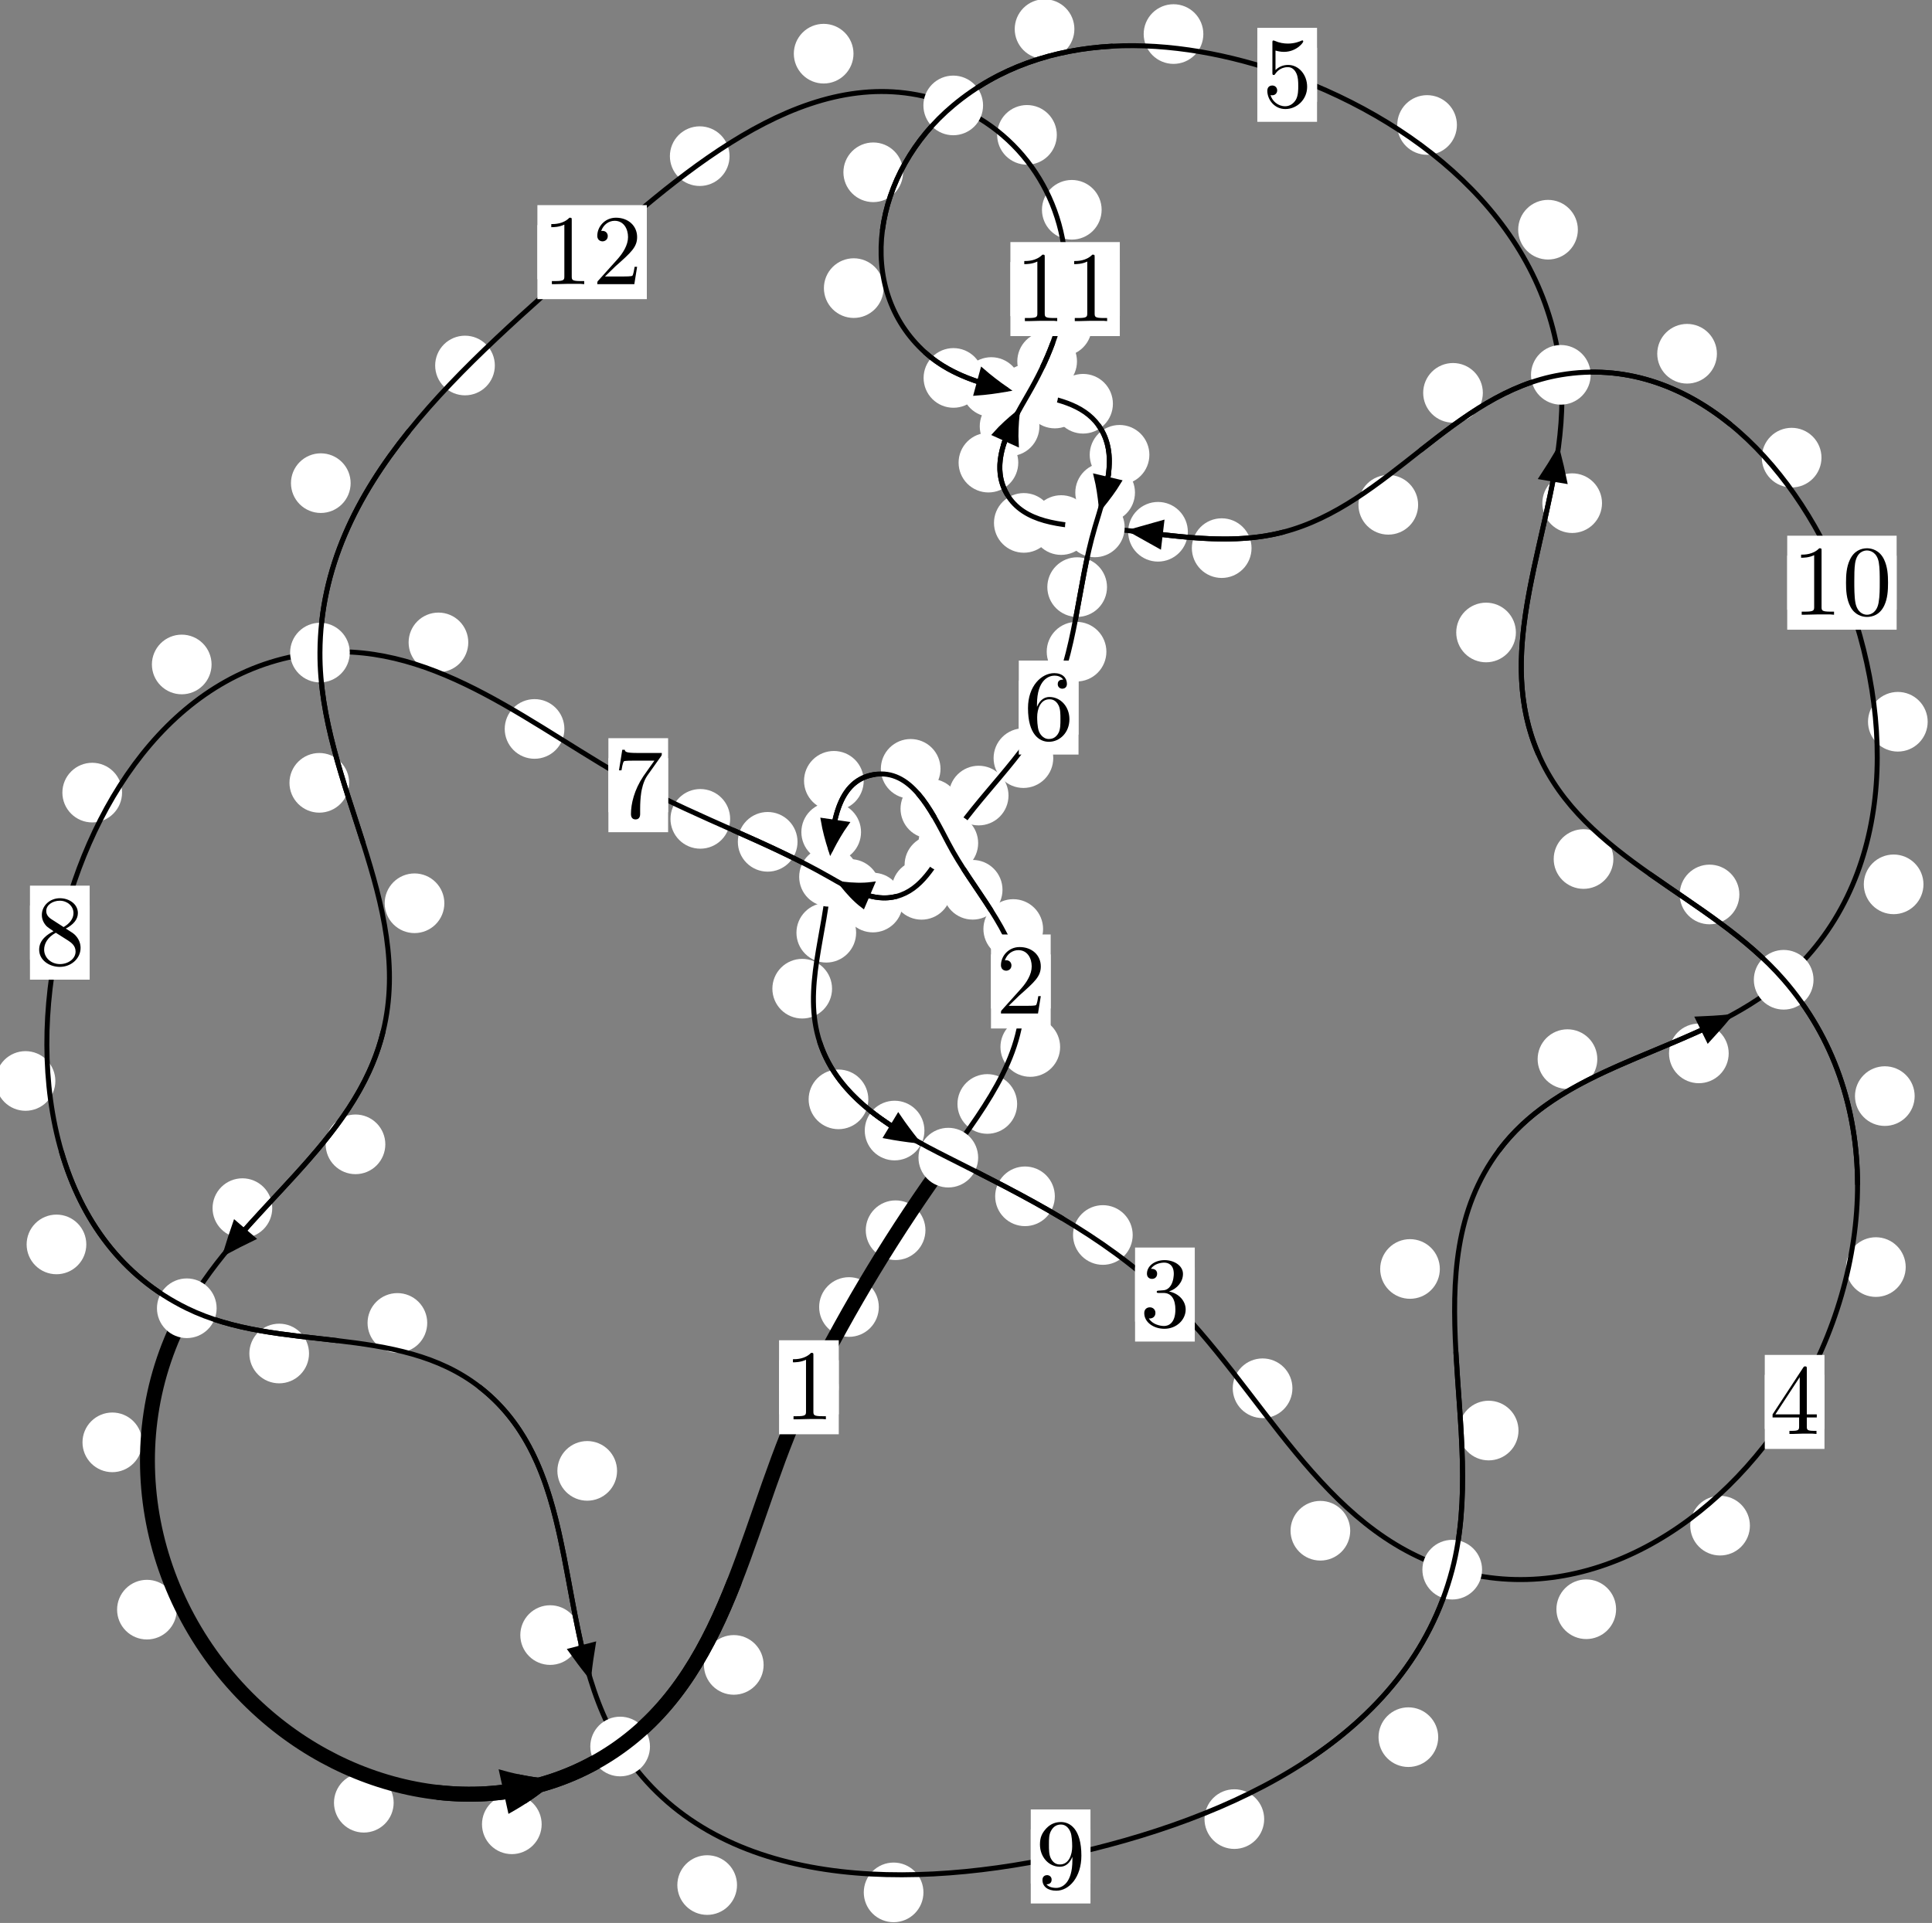 <?xml version="1.0"?>
<!-- Created by MetaPost 1.999 on 2021.07.06:0014 -->
<svg version="1.1" xmlns="http://www.w3.org/2000/svg" xmlns:xlink="http://www.w3.org/1999/xlink" width="193.543" height="192.688" viewBox="0 0 193.543 192.688">
<rect x="0" y="0" width="193.543" height="192.688" fill="#808080" stroke="none"/>
<!-- Original BoundingBox: -95.432938 -76.612946 98.110458 116.075531 -->
  <defs>
    <g transform="scale(0.01,0.01)" id="GLYPHcmr10_48">
      <path style="fill-rule: evenodd;" d="M460 -320C460 -400,455 -480,420 -554C374 -650,292 -666,250 -666C190 -666,117 -640,76 -547C44 -478,39 -400,39 -320C39 -245,43 -155,84 -79C127 2,200 22,249 22C303 22,379 1,423 -94C455 -163,460 -241,460 -320M249 -0C210 -0,151 -25,133 -121C122 -181,122 -273,122 -332C122 -396,122 -462,130 -516C149 -635,224 -644,249 -644C282 -644,348 -626,367 -527C377 -471,377 -395,377 -332C377 -257,377 -189,366 -125C351 -30,294 -0,249 -0"></path>
    </g>
    <g transform="scale(0.01,0.01)" id="GLYPHcmr10_49">
      <path style="fill-rule: evenodd;" d="M294 -640C294 -664,294 -666,271 -666C209 -602,121 -602,89 -602L89 -571C109 -571,168 -571,220 -597L220 -79C220 -43,217 -31,127 -31L95 -31L95 -0L257 -0L130 -3L217 -3L257 -3L297 -3L384 -3L419 -0L419 -31L387 -31C297 -31,294 -42,294 -79"></path>
    </g>
    <g transform="scale(0.01,0.01)" id="GLYPHcmr10_50">
      <path style="fill-rule: evenodd;" d="M127 -77L233 -180C389 -318,449 -372,449 -472C449 -586,359 -666,237 -666C124 -666,50 -574,50 -485C50 -429,100 -429,103 -429C120 -429,155 -441,155 -482C155 -508,137 -534,102 -534C94 -534,92 -534,89 -533C112 -598,166 -635,224 -635C315 -635,358 -554,358 -472C358 -392,308 -313,253 -251L61 -37C50 -26,50 -24,50 -0L421 -0L449 -174L424 -174C419 -144,412 -100,402 -85C395 -77,329 -77,307 -77"></path>
    </g>
    <g transform="scale(0.01,0.01)" id="GLYPHcmr10_51">
      <path style="fill-rule: evenodd;" d="M290 -352C372 -379,430 -449,430 -528C430 -610,342 -666,246 -666C145 -666,69 -606,69 -530C69 -497,91 -478,120 -478C151 -478,171 -500,171 -529C171 -579,124 -579,109 -579C140 -628,206 -641,242 -641C283 -641,338 -619,338 -529C338 -517,336 -459,310 -415C280 -367,246 -364,221 -363C213 -362,189 -360,182 -360C174 -359,167 -358,167 -348C167 -337,174 -337,191 -337L235 -337C317 -337,354 -269,354 -171C354 -35,285 -6,241 -6C198 -6,123 -23,88 -82C123 -77,154 -99,154 -137C154 -173,127 -193,98 -193C74 -193,42 -179,42 -135C42 -44,135 22,244 22C366 22,457 -69,457 -171C457 -253,394 -331,290 -352"></path>
    </g>
    <g transform="scale(0.01,0.01)" id="GLYPHcmr10_52">
      <path style="fill-rule: evenodd;" d="M294 -165L294 -78C294 -42,292 -31,218 -31L197 -31L197 -0L332 -0L238 -3L290 -3L332 -3L374 -3L427 -3L468 -0L468 -31L447 -31C373 -31,371 -42,371 -78L371 -165L471 -165L471 -196L371 -196L371 -651C371 -671,371 -677,355 -677C346 -677,343 -677,335 -665L28 -196L28 -165M300 -196L56 -196L300 -569"></path>
    </g>
    <g transform="scale(0.01,0.01)" id="GLYPHcmr10_53">
      <path style="fill-rule: evenodd;" d="M449 -201C449 -320,367 -420,259 -420C211 -420,168 -404,132 -369L132 -564C152 -558,185 -551,217 -551C340 -551,410 -642,410 -655C410 -661,407 -666,400 -666C399 -666,397 -666,392 -663C372 -654,323 -634,256 -634C216 -634,170 -641,123 -662C115 -665,113 -665,111 -665C101 -665,101 -657,101 -641L101 -345C101 -327,101 -319,115 -319C122 -319,124 -322,128 -328C139 -344,176 -398,257 -398C309 -398,334 -352,342 -334C358 -297,360 -258,360 -208C360 -173,360 -113,336 -71C312 -32,275 -6,229 -6C156 -6,99 -59,82 -118C85 -117,88 -116,99 -116C132 -116,149 -141,149 -165C149 -189,132 -214,99 -214C85 -214,50 -207,50 -161C50 -75,119 22,231 22C347 22,449 -74,449 -201"></path>
    </g>
    <g transform="scale(0.01,0.01)" id="GLYPHcmr10_54">
      <path style="fill-rule: evenodd;" d="M132 -328L132 -352C132 -605,256 -641,307 -641C331 -641,373 -635,395 -601C380 -601,340 -601,340 -556C340 -525,364 -510,386 -510C402 -510,432 -519,432 -558C432 -618,388 -666,305 -666C177 -666,42 -537,42 -316C42 -49,158 22,251 22C362 22,457 -72,457 -204C457 -331,368 -427,257 -427C189 -427,152 -376,132 -328M251 -6C188 -6,158 -66,152 -81C134 -128,134 -208,134 -226C134 -304,166 -404,256 -404C272 -404,318 -404,349 -342C367 -305,367 -254,367 -205C367 -157,367 -107,350 -71C320 -11,274 -6,251 -6"></path>
    </g>
    <g transform="scale(0.01,0.01)" id="GLYPHcmr10_55">
      <path style="fill-rule: evenodd;" d="M476 -609C485 -621,485 -623,485 -644L242 -644C120 -644,118 -657,114 -676L89 -676L56 -470L81 -470C84 -486,93 -549,106 -561C113 -567,191 -567,204 -567L411 -567C400 -551,321 -442,299 -409C209 -274,176 -135,176 -33C176 -23,176 22,222 22C268 22,268 -23,268 -33L268 -84C268 -139,271 -194,279 -248C283 -271,297 -357,341 -419"></path>
    </g>
    <g transform="scale(0.01,0.01)" id="GLYPHcmr10_56">
      <path style="fill-rule: evenodd;" d="M163 -457C117 -487,113 -521,113 -538C113 -599,178 -641,249 -641C322 -641,386 -589,386 -517C386 -460,347 -412,287 -377M309 -362C381 -399,430 -451,430 -517C430 -609,341 -666,250 -666C150 -666,69 -592,69 -499C69 -481,71 -436,113 -389C124 -377,161 -352,186 -335C128 -306,42 -250,42 -151C42 -45,144 22,249 22C362 22,457 -61,457 -168C457 -204,446 -249,408 -291C389 -312,373 -322,309 -362M209 -320L332 -242C360 -223,407 -193,407 -132C407 -58,332 -6,250 -6C164 -6,92 -68,92 -151C92 -209,124 -273,209 -320"></path>
    </g>
    <g transform="scale(0.01,0.01)" id="GLYPHcmr10_57">
      <path style="fill-rule: evenodd;" d="M367 -318L367 -286C367 -52,263 -6,205 -6C188 -6,134 -8,107 -42C151 -42,159 -71,159 -88C159 -119,135 -134,113 -134C97 -134,67 -125,67 -86C67 -19,121 22,206 22C335 22,457 -114,457 -329C457 -598,342 -666,253 -666C198 -666,149 -648,106 -603C65 -558,42 -516,42 -441C42 -316,130 -218,242 -218C303 -218,344 -260,367 -318M243 -241C227 -241,181 -241,150 -304C132 -341,132 -391,132 -440C132 -494,132 -541,153 -578C180 -628,218 -641,253 -641C299 -641,332 -607,349 -562C361 -530,365 -467,365 -421C365 -338,331 -241,243 -241"></path>
    </g>
  </defs>
  <path d="M88.038 130.968C88.038 130.175,87.723 129.415,87.162 128.855C86.602 128.294,85.842 127.979,85.049 127.979C84.256 127.979,83.496 128.294,82.936 128.855C82.375 129.415,82.06 130.175,82.06 130.968C82.06 131.761,82.375 132.521,82.936 133.081C83.496 133.642,84.256 133.957,85.049 133.957C85.842 133.957,86.602 133.642,87.162 133.081C87.723 132.521,88.038 131.761,88.038 130.968Z" style="fill: rgb(100%,100%,100%);stroke: none;"></path>
  <path d="M84.024 139.009C84.024 138.216,83.709 137.456,83.148 136.895C82.588 136.335,81.828 136.02,81.035 136.02C80.242 136.02,79.482 136.335,78.922 136.895C78.361 137.456,78.046 138.216,78.046 139.009C78.046 139.801,78.361 140.562,78.922 141.122C79.482 141.683,80.242 141.997,81.035 141.997C81.828 141.997,82.588 141.683,83.148 141.122C83.709 140.562,84.024 139.801,84.024 139.009Z" style="fill: rgb(100%,100%,100%);stroke: none;"></path>
  <path d="M101.894 110.621C101.894 109.828,101.579 109.068,101.019 108.508C100.458 107.947,99.698 107.632,98.906 107.632C98.113 107.632,97.353 107.947,96.792 108.508C96.232 109.068,95.917 109.828,95.917 110.621C95.917 111.414,96.232 112.174,96.792 112.734C97.353 113.295,98.113 113.61,98.906 113.61C99.698 113.61,100.458 113.295,101.019 112.734C101.579 112.174,101.894 111.414,101.894 110.621Z" style="fill: rgb(100%,100%,100%);stroke: none;"></path>
  <path d="M92.709 123.272C92.709 122.48,92.394 121.719,91.833 121.159C91.273 120.598,90.513 120.284,89.72 120.284C88.927 120.284,88.167 120.598,87.607 121.159C87.046 121.719,86.731 122.48,86.731 123.272C86.731 124.065,87.046 124.825,87.607 125.386C88.167 125.946,88.927 126.261,89.72 126.261C90.513 126.261,91.273 125.946,91.833 125.386C92.394 124.825,92.709 124.065,92.709 123.272Z" style="fill: rgb(100%,100%,100%);stroke: none;"></path>
  <path d="M104.494 93.09C104.494 92.297,104.179 91.537,103.619 90.976C103.058 90.416,102.298 90.101,101.505 90.101C100.713 90.101,99.952 90.416,99.392 90.976C98.832 91.537,98.517 92.297,98.517 93.09C98.517 93.882,98.832 94.642,99.392 95.203C99.952 95.763,100.713 96.078,101.505 96.078C102.298 96.078,103.058 95.763,103.619 95.203C104.179 94.642,104.494 93.882,104.494 93.09Z" style="fill: rgb(100%,100%,100%);stroke: none;"></path>
  <path d="M106.201 104.913C106.201 104.12,105.886 103.36,105.325 102.799C104.765 102.239,104.005 101.924,103.212 101.924C102.419 101.924,101.659 102.239,101.099 102.799C100.538 103.36,100.223 104.12,100.223 104.913C100.223 105.705,100.538 106.466,101.099 107.026C101.659 107.587,102.419 107.901,103.212 107.901C104.005 107.901,104.765 107.587,105.325 107.026C105.886 106.466,106.201 105.705,106.201 104.913Z" style="fill: rgb(100%,100%,100%);stroke: none;"></path>
  <path d="M96.191 81.038C96.191 80.245,95.876 79.485,95.315 78.924C94.755 78.364,93.995 78.049,93.202 78.049C92.409 78.049,91.649 78.364,91.089 78.924C90.528 79.485,90.213 80.245,90.213 81.038C90.213 81.83,90.528 82.59,91.089 83.151C91.649 83.711,92.409 84.026,93.202 84.026C93.995 84.026,94.755 83.711,95.315 83.151C95.876 82.59,96.191 81.83,96.191 81.038Z" style="fill: rgb(100%,100%,100%);stroke: none;"></path>
  <path d="M100.428 89.159C100.428 88.366,100.113 87.606,99.552 87.046C98.992 86.485,98.232 86.17,97.439 86.17C96.646 86.17,95.886 86.485,95.326 87.046C94.765 87.606,94.45 88.366,94.45 89.159C94.45 89.952,94.765 90.712,95.326 91.272C95.886 91.833,96.646 92.148,97.439 92.148C98.232 92.148,98.992 91.833,99.552 91.272C100.113 90.712,100.428 89.952,100.428 89.159Z" style="fill: rgb(100%,100%,100%);stroke: none;"></path>
  <path d="M86.524 78.24C86.524 77.447,86.209 76.687,85.649 76.126C85.088 75.566,84.328 75.251,83.535 75.251C82.743 75.251,81.982 75.566,81.422 76.126C80.861 76.687,80.547 77.447,80.547 78.24C80.547 79.032,80.861 79.792,81.422 80.353C81.982 80.913,82.743 81.228,83.535 81.228C84.328 81.228,85.088 80.913,85.649 80.353C86.209 79.792,86.524 79.032,86.524 78.24Z" style="fill: rgb(100%,100%,100%);stroke: none;"></path>
  <path d="M94.218 77.042C94.218 76.249,93.903 75.489,93.343 74.928C92.782 74.368,92.022 74.053,91.229 74.053C90.437 74.053,89.677 74.368,89.116 74.928C88.556 75.489,88.241 76.249,88.241 77.042C88.241 77.834,88.556 78.594,89.116 79.155C89.677 79.715,90.437 80.03,91.229 80.03C92.022 80.03,92.782 79.715,93.343 79.155C93.903 78.594,94.218 77.834,94.218 77.042Z" style="fill: rgb(100%,100%,100%);stroke: none;"></path>
  <path d="M85.764 93.463C85.764 92.67,85.449 91.91,84.888 91.35C84.328 90.789,83.568 90.474,82.775 90.474C81.982 90.474,81.222 90.789,80.662 91.35C80.101 91.91,79.786 92.67,79.786 93.463C79.786 94.256,80.101 95.016,80.662 95.576C81.222 96.137,81.982 96.452,82.775 96.452C83.568 96.452,84.328 96.137,84.888 95.576C85.449 95.016,85.764 94.256,85.764 93.463Z" style="fill: rgb(100%,100%,100%);stroke: none;"></path>
  <path d="M86.256 83.379C86.256 82.587,85.941 81.827,85.381 81.266C84.82 80.706,84.06 80.391,83.267 80.391C82.475 80.391,81.715 80.706,81.154 81.266C80.594 81.827,80.279 82.587,80.279 83.379C80.279 84.172,80.594 84.932,81.154 85.493C81.715 86.053,82.475 86.368,83.267 86.368C84.06 86.368,84.82 86.053,85.381 85.493C85.941 84.932,86.256 84.172,86.256 83.379Z" style="fill: rgb(100%,100%,100%);stroke: none;"></path>
  <path d="M86.986 110.16C86.986 109.367,86.671 108.607,86.11 108.046C85.55 107.486,84.79 107.171,83.997 107.171C83.204 107.171,82.444 107.486,81.883 108.046C81.323 108.607,81.008 109.367,81.008 110.16C81.008 110.952,81.323 111.713,81.883 112.273C82.444 112.833,83.204 113.148,83.997 113.148C84.79 113.148,85.55 112.833,86.11 112.273C86.671 111.713,86.986 110.952,86.986 110.16Z" style="fill: rgb(100%,100%,100%);stroke: none;"></path>
  <path d="M83.353 99.07C83.353 98.278,83.038 97.518,82.477 96.957C81.917 96.397,81.157 96.082,80.364 96.082C79.571 96.082,78.811 96.397,78.251 96.957C77.69 97.518,77.375 98.278,77.375 99.07C77.375 99.863,77.69 100.623,78.251 101.184C78.811 101.744,79.571 102.059,80.364 102.059C81.157 102.059,81.917 101.744,82.477 101.184C83.038 100.623,83.353 99.863,83.353 99.07Z" style="fill: rgb(100%,100%,100%);stroke: none;"></path>
  <path d="M105.671 119.875C105.671 119.082,105.356 118.322,104.796 117.761C104.235 117.201,103.475 116.886,102.683 116.886C101.89 116.886,101.13 117.201,100.569 117.761C100.009 118.322,99.694 119.082,99.694 119.875C99.694 120.667,100.009 121.428,100.569 121.988C101.13 122.549,101.89 122.863,102.683 122.863C103.475 122.863,104.235 122.549,104.796 121.988C105.356 121.428,105.671 120.667,105.671 119.875Z" style="fill: rgb(100%,100%,100%);stroke: none;"></path>
  <path d="M92.606 113.285C92.606 112.493,92.291 111.732,91.731 111.172C91.17 110.611,90.41 110.297,89.617 110.297C88.825 110.297,88.065 110.611,87.504 111.172C86.944 111.732,86.629 112.493,86.629 113.285C86.629 114.078,86.944 114.838,87.504 115.399C88.065 115.959,88.825 116.274,89.617 116.274C90.41 116.274,91.17 115.959,91.731 115.399C92.291 114.838,92.606 114.078,92.606 113.285Z" style="fill: rgb(100%,100%,100%);stroke: none;"></path>
  <path d="M129.471 139.108C129.471 138.316,129.156 137.556,128.595 136.995C128.035 136.435,127.275 136.12,126.482 136.12C125.689 136.12,124.929 136.435,124.369 136.995C123.808 137.556,123.493 138.316,123.493 139.108C123.493 139.901,123.808 140.661,124.369 141.222C124.929 141.782,125.689 142.097,126.482 142.097C127.275 142.097,128.035 141.782,128.595 141.222C129.156 140.661,129.471 139.901,129.471 139.108Z" style="fill: rgb(100%,100%,100%);stroke: none;"></path>
  <path d="M113.471 123.751C113.471 122.958,113.156 122.198,112.596 121.638C112.035 121.077,111.275 120.762,110.482 120.762C109.69 120.762,108.93 121.077,108.369 121.638C107.809 122.198,107.494 122.958,107.494 123.751C107.494 124.544,107.809 125.304,108.369 125.864C108.93 126.425,109.69 126.74,110.482 126.74C111.275 126.74,112.035 126.425,112.596 125.864C113.156 125.304,113.471 124.544,113.471 123.751Z" style="fill: rgb(100%,100%,100%);stroke: none;"></path>
  <path d="M161.896 161.251C161.896 160.459,161.581 159.699,161.02 159.138C160.46 158.578,159.7 158.263,158.907 158.263C158.114 158.263,157.354 158.578,156.794 159.138C156.233 159.699,155.918 160.459,155.918 161.251C155.918 162.044,156.233 162.804,156.794 163.365C157.354 163.925,158.114 164.24,158.907 164.24C159.7 164.24,160.46 163.925,161.02 163.365C161.581 162.804,161.896 162.044,161.896 161.251Z" style="fill: rgb(100%,100%,100%);stroke: none;"></path>
  <path d="M135.261 153.385C135.261 152.592,134.946 151.832,134.386 151.272C133.825 150.711,133.065 150.396,132.272 150.396C131.48 150.396,130.72 150.711,130.159 151.272C129.599 151.832,129.284 152.592,129.284 153.385C129.284 154.178,129.599 154.938,130.159 155.498C130.72 156.059,131.48 156.374,132.272 156.374C133.065 156.374,133.825 156.059,134.386 155.498C134.946 154.938,135.261 154.178,135.261 153.385Z" style="fill: rgb(100%,100%,100%);stroke: none;"></path>
  <path d="M190.909 126.966C190.909 126.174,190.594 125.413,190.034 124.853C189.473 124.292,188.713 123.977,187.92 123.977C187.128 123.977,186.367 124.292,185.807 124.853C185.246 125.413,184.932 126.174,184.932 126.966C184.932 127.759,185.246 128.519,185.807 129.08C186.367 129.64,187.128 129.955,187.92 129.955C188.713 129.955,189.473 129.64,190.034 129.08C190.594 128.519,190.909 127.759,190.909 126.966Z" style="fill: rgb(100%,100%,100%);stroke: none;"></path>
  <path d="M175.301 152.877C175.301 152.084,174.986 151.324,174.426 150.763C173.865 150.203,173.105 149.888,172.312 149.888C171.52 149.888,170.76 150.203,170.199 150.763C169.639 151.324,169.324 152.084,169.324 152.877C169.324 153.669,169.639 154.429,170.199 154.99C170.76 155.55,171.52 155.865,172.312 155.865C173.105 155.865,173.865 155.55,174.426 154.99C174.986 154.429,175.301 153.669,175.301 152.877Z" style="fill: rgb(100%,100%,100%);stroke: none;"></path>
  <path d="M174.245 89.629C174.245 88.836,173.93 88.076,173.37 87.516C172.809 86.955,172.049 86.64,171.257 86.64C170.464 86.64,169.704 86.955,169.143 87.516C168.583 88.076,168.268 88.836,168.268 89.629C168.268 90.422,168.583 91.182,169.143 91.742C169.704 92.303,170.464 92.618,171.257 92.618C172.049 92.618,172.809 92.303,173.37 91.742C173.93 91.182,174.245 90.422,174.245 89.629Z" style="fill: rgb(100%,100%,100%);stroke: none;"></path>
  <path d="M191.806 109.833C191.806 109.041,191.491 108.281,190.93 107.72C190.37 107.16,189.61 106.845,188.817 106.845C188.024 106.845,187.264 107.16,186.704 107.72C186.143 108.281,185.828 109.041,185.828 109.833C185.828 110.626,186.143 111.386,186.704 111.947C187.264 112.507,188.024 112.822,188.817 112.822C189.61 112.822,190.37 112.507,190.93 111.947C191.491 111.386,191.806 110.626,191.806 109.833Z" style="fill: rgb(100%,100%,100%);stroke: none;"></path>
  <path d="M151.859 63.377C151.859 62.584,151.544 61.824,150.984 61.263C150.423 60.703,149.663 60.388,148.87 60.388C148.078 60.388,147.317 60.703,146.757 61.263C146.196 61.824,145.882 62.584,145.882 63.377C145.882 64.169,146.196 64.929,146.757 65.49C147.317 66.05,148.078 66.365,148.87 66.365C149.663 66.365,150.423 66.05,150.984 65.49C151.544 64.929,151.859 64.169,151.859 63.377Z" style="fill: rgb(100%,100%,100%);stroke: none;"></path>
  <path d="M161.624 86.077C161.624 85.285,161.309 84.525,160.748 83.964C160.188 83.404,159.427 83.089,158.635 83.089C157.842 83.089,157.082 83.404,156.521 83.964C155.961 84.525,155.646 85.285,155.646 86.077C155.646 86.87,155.961 87.63,156.521 88.191C157.082 88.751,157.842 89.066,158.635 89.066C159.427 89.066,160.188 88.751,160.748 88.191C161.309 87.63,161.624 86.87,161.624 86.077Z" style="fill: rgb(100%,100%,100%);stroke: none;"></path>
  <path d="M158.066 23.017C158.066 22.225,157.751 21.464,157.19 20.904C156.63 20.343,155.87 20.029,155.077 20.029C154.284 20.029,153.524 20.343,152.964 20.904C152.403 21.464,152.088 22.225,152.088 23.017C152.088 23.81,152.403 24.57,152.964 25.131C153.524 25.691,154.284 26.006,155.077 26.006C155.87 26.006,156.63 25.691,157.19 25.131C157.751 24.57,158.066 23.81,158.066 23.017Z" style="fill: rgb(100%,100%,100%);stroke: none;"></path>
  <path d="M160.485 50.418C160.485 49.626,160.17 48.866,159.61 48.305C159.05 47.745,158.289 47.43,157.497 47.43C156.704 47.43,155.944 47.745,155.383 48.305C154.823 48.866,154.508 49.626,154.508 50.418C154.508 51.211,154.823 51.971,155.383 52.532C155.944 53.092,156.704 53.407,157.497 53.407C158.289 53.407,159.05 53.092,159.61 52.532C160.17 51.971,160.485 51.211,160.485 50.418Z" style="fill: rgb(100%,100%,100%);stroke: none;"></path>
  <path d="M120.548 3.413C120.548 2.62,120.233 1.86,119.673 1.299C119.112 0.739,118.352 0.424,117.559 0.424C116.767 0.424,116.007 0.739,115.446 1.299C114.886 1.86,114.571 2.62,114.571 3.413C114.571 4.205,114.886 4.966,115.446 5.526C116.007 6.087,116.767 6.402,117.559 6.402C118.352 6.402,119.112 6.087,119.673 5.526C120.233 4.966,120.548 4.205,120.548 3.413Z" style="fill: rgb(100%,100%,100%);stroke: none;"></path>
  <path d="M145.95 12.524C145.95 11.731,145.635 10.971,145.075 10.411C144.514 9.85,143.754 9.535,142.962 9.535C142.169 9.535,141.409 9.85,140.848 10.411C140.288 10.971,139.973 11.731,139.973 12.524C139.973 13.317,140.288 14.077,140.848 14.637C141.409 15.198,142.169 15.513,142.962 15.513C143.754 15.513,144.514 15.198,145.075 14.637C145.635 14.077,145.95 13.317,145.95 12.524Z" style="fill: rgb(100%,100%,100%);stroke: none;"></path>
  <path d="M90.469 17.264C90.469 16.472,90.154 15.712,89.593 15.151C89.033 14.591,88.273 14.276,87.48 14.276C86.687 14.276,85.927 14.591,85.367 15.151C84.806 15.712,84.491 16.472,84.491 17.264C84.491 18.057,84.806 18.817,85.367 19.378C85.927 19.938,86.687 20.253,87.48 20.253C88.273 20.253,89.033 19.938,89.593 19.378C90.154 18.817,90.469 18.057,90.469 17.264Z" style="fill: rgb(100%,100%,100%);stroke: none;"></path>
  <path d="M107.629 2.913C107.629 2.121,107.315 1.36,106.754 0.8C106.194 0.239,105.433 -0.076,104.641 -0.076C103.848 -0.076,103.088 0.239,102.527 0.8C101.967 1.36,101.652 2.121,101.652 2.913C101.652 3.706,101.967 4.466,102.527 5.027C103.088 5.587,103.848 5.902,104.641 5.902C105.433 5.902,106.194 5.587,106.754 5.027C107.315 4.466,107.629 3.706,107.629 2.913Z" style="fill: rgb(100%,100%,100%);stroke: none;"></path>
  <path d="M98.501 37.87C98.501 37.077,98.186 36.317,97.626 35.756C97.065 35.196,96.305 34.881,95.512 34.881C94.72 34.881,93.959 35.196,93.399 35.756C92.838 36.317,92.524 37.077,92.524 37.87C92.524 38.662,92.838 39.423,93.399 39.983C93.959 40.544,94.72 40.858,95.512 40.858C96.305 40.858,97.065 40.544,97.626 39.983C98.186 39.423,98.501 38.662,98.501 37.87Z" style="fill: rgb(100%,100%,100%);stroke: none;"></path>
  <path d="M88.515 28.87C88.515 28.077,88.2 27.317,87.639 26.756C87.079 26.196,86.318 25.881,85.526 25.881C84.733 25.881,83.973 26.196,83.412 26.756C82.852 27.317,82.537 28.077,82.537 28.87C82.537 29.662,82.852 30.423,83.412 30.983C83.973 31.544,84.733 31.859,85.526 31.859C86.318 31.859,87.079 31.544,87.639 30.983C88.2 30.423,88.515 29.662,88.515 28.87Z" style="fill: rgb(100%,100%,100%);stroke: none;"></path>
  <path d="M108.657 39.933C108.657 39.14,108.342 38.38,107.782 37.82C107.221 37.259,106.461 36.944,105.669 36.944C104.876 36.944,104.116 37.259,103.555 37.82C102.995 38.38,102.68 39.14,102.68 39.933C102.68 40.726,102.995 41.486,103.555 42.046C104.116 42.607,104.876 42.922,105.669 42.922C106.461 42.922,107.221 42.607,107.782 42.046C108.342 41.486,108.657 40.726,108.657 39.933Z" style="fill: rgb(100%,100%,100%);stroke: none;"></path>
  <path d="M102.293 38.782C102.293 37.989,101.978 37.229,101.418 36.669C100.857 36.108,100.097 35.793,99.304 35.793C98.512 35.793,97.752 36.108,97.191 36.669C96.631 37.229,96.316 37.989,96.316 38.782C96.316 39.575,96.631 40.335,97.191 40.895C97.752 41.456,98.512 41.771,99.304 41.771C100.097 41.771,100.857 41.456,101.418 40.895C101.978 40.335,102.293 39.575,102.293 38.782Z" style="fill: rgb(100%,100%,100%);stroke: none;"></path>
  <path d="M115.142 45.573C115.142 44.78,114.827 44.02,114.267 43.459C113.706 42.899,112.946 42.584,112.154 42.584C111.361 42.584,110.601 42.899,110.04 43.459C109.48 44.02,109.165 44.78,109.165 45.573C109.165 46.365,109.48 47.126,110.04 47.686C110.601 48.247,111.361 48.562,112.154 48.562C112.946 48.562,113.706 48.247,114.267 47.686C114.827 47.126,115.142 46.365,115.142 45.573Z" style="fill: rgb(100%,100%,100%);stroke: none;"></path>
  <path d="M111.488 40.457C111.488 39.665,111.173 38.904,110.613 38.344C110.052 37.783,109.292 37.468,108.499 37.468C107.707 37.468,106.946 37.783,106.386 38.344C105.826 38.904,105.511 39.665,105.511 40.457C105.511 41.25,105.826 42.01,106.386 42.571C106.946 43.131,107.707 43.446,108.499 43.446C109.292 43.446,110.052 43.131,110.613 42.571C111.173 42.01,111.488 41.25,111.488 40.457Z" style="fill: rgb(100%,100%,100%);stroke: none;"></path>
  <path d="M110.897 58.83C110.897 58.037,110.582 57.277,110.022 56.716C109.461 56.156,108.701 55.841,107.908 55.841C107.115 55.841,106.355 56.156,105.795 56.716C105.234 57.277,104.919 58.037,104.919 58.83C104.919 59.622,105.234 60.383,105.795 60.943C106.355 61.504,107.115 61.818,107.908 61.818C108.701 61.818,109.461 61.504,110.022 60.943C110.582 60.383,110.897 59.622,110.897 58.83Z" style="fill: rgb(100%,100%,100%);stroke: none;"></path>
  <path d="M113.699 49.358C113.699 48.566,113.384 47.805,112.824 47.245C112.263 46.684,111.503 46.369,110.71 46.369C109.917 46.369,109.157 46.684,108.597 47.245C108.036 47.805,107.721 48.566,107.721 49.358C107.721 50.151,108.036 50.911,108.597 51.472C109.157 52.032,109.917 52.347,110.71 52.347C111.503 52.347,112.263 52.032,112.824 51.472C113.384 50.911,113.699 50.151,113.699 49.358Z" style="fill: rgb(100%,100%,100%);stroke: none;"></path>
  <path d="M105.513 75.967C105.513 75.175,105.198 74.415,104.638 73.854C104.077 73.294,103.317 72.979,102.525 72.979C101.732 72.979,100.972 73.294,100.411 73.854C99.851 74.415,99.536 75.175,99.536 75.967C99.536 76.76,99.851 77.52,100.411 78.081C100.972 78.641,101.732 78.956,102.525 78.956C103.317 78.956,104.077 78.641,104.638 78.081C105.198 77.52,105.513 76.76,105.513 75.967Z" style="fill: rgb(100%,100%,100%);stroke: none;"></path>
  <path d="M110.835 65.301C110.835 64.509,110.52 63.748,109.96 63.188C109.399 62.628,108.639 62.313,107.847 62.313C107.054 62.313,106.294 62.628,105.733 63.188C105.173 63.748,104.858 64.509,104.858 65.301C104.858 66.094,105.173 66.854,105.733 67.415C106.294 67.975,107.054 68.29,107.847 68.29C108.639 68.29,109.399 67.975,109.96 67.415C110.52 66.854,110.835 66.094,110.835 65.301Z" style="fill: rgb(100%,100%,100%);stroke: none;"></path>
  <path d="M96.598 86.664C96.598 85.871,96.283 85.111,95.723 84.551C95.162 83.99,94.402 83.675,93.609 83.675C92.817 83.675,92.057 83.99,91.496 84.551C90.936 85.111,90.621 85.871,90.621 86.664C90.621 87.457,90.936 88.217,91.496 88.777C92.057 89.338,92.817 89.653,93.609 89.653C94.402 89.653,95.162 89.338,95.723 88.777C96.283 88.217,96.598 87.457,96.598 86.664Z" style="fill: rgb(100%,100%,100%);stroke: none;"></path>
  <path d="M101.029 79.718C101.029 78.926,100.714 78.165,100.153 77.605C99.593 77.044,98.833 76.73,98.04 76.73C97.247 76.73,96.487 77.044,95.927 77.605C95.366 78.165,95.051 78.926,95.051 79.718C95.051 80.511,95.366 81.271,95.927 81.832C96.487 82.392,97.247 82.707,98.04 82.707C98.833 82.707,99.593 82.392,100.153 81.832C100.714 81.271,101.029 80.511,101.029 79.718Z" style="fill: rgb(100%,100%,100%);stroke: none;"></path>
  <path d="M90.436 90.439C90.436 89.647,90.121 88.886,89.56 88.326C89 87.765,88.24 87.451,87.447 87.451C86.654 87.451,85.894 87.765,85.334 88.326C84.773 88.886,84.458 89.647,84.458 90.439C84.458 91.232,84.773 91.992,85.334 92.553C85.894 93.113,86.654 93.428,87.447 93.428C88.24 93.428,89 93.113,89.56 92.553C90.121 91.992,90.436 91.232,90.436 90.439Z" style="fill: rgb(100%,100%,100%);stroke: none;"></path>
  <path d="M95.308 89.165C95.308 88.372,94.993 87.612,94.432 87.051C93.872 86.491,93.112 86.176,92.319 86.176C91.526 86.176,90.766 86.491,90.206 87.051C89.645 87.612,89.33 88.372,89.33 89.165C89.33 89.957,89.645 90.717,90.206 91.278C90.766 91.838,91.526 92.153,92.319 92.153C93.112 92.153,93.872 91.838,94.432 91.278C94.993 90.717,95.308 89.957,95.308 89.165Z" style="fill: rgb(100%,100%,100%);stroke: none;"></path>
  <path d="M79.894 84.354C79.894 83.561,79.579 82.801,79.018 82.241C78.458 81.68,77.698 81.365,76.905 81.365C76.112 81.365,75.352 81.68,74.792 82.241C74.231 82.801,73.916 83.561,73.916 84.354C73.916 85.147,74.231 85.907,74.792 86.467C75.352 87.028,76.112 87.343,76.905 87.343C77.698 87.343,78.458 87.028,79.018 86.467C79.579 85.907,79.894 85.147,79.894 84.354Z" style="fill: rgb(100%,100%,100%);stroke: none;"></path>
  <path d="M88.169 89.078C88.169 88.285,87.854 87.525,87.294 86.965C86.733 86.404,85.973 86.089,85.181 86.089C84.388 86.089,83.628 86.404,83.067 86.965C82.507 87.525,82.192 88.285,82.192 89.078C82.192 89.871,82.507 90.631,83.067 91.191C83.628 91.752,84.388 92.067,85.181 92.067C85.973 92.067,86.733 91.752,87.294 91.191C87.854 90.631,88.169 89.871,88.169 89.078Z" style="fill: rgb(100%,100%,100%);stroke: none;"></path>
  <path d="M56.539 73.043C56.539 72.25,56.224 71.49,55.664 70.929C55.103 70.369,54.343 70.054,53.55 70.054C52.758 70.054,51.997 70.369,51.437 70.929C50.877 71.49,50.562 72.25,50.562 73.043C50.562 73.835,50.877 74.596,51.437 75.156C51.997 75.717,52.758 76.032,53.55 76.032C54.343 76.032,55.103 75.717,55.664 75.156C56.224 74.596,56.539 73.835,56.539 73.043Z" style="fill: rgb(100%,100%,100%);stroke: none;"></path>
  <path d="M73.144 82.053C73.144 81.26,72.829 80.5,72.269 79.94C71.708 79.379,70.948 79.064,70.155 79.064C69.363 79.064,68.602 79.379,68.042 79.94C67.481 80.5,67.167 81.26,67.167 82.053C67.167 82.846,67.481 83.606,68.042 84.166C68.602 84.727,69.363 85.042,70.155 85.042C70.948 85.042,71.708 84.727,72.269 84.166C72.829 83.606,73.144 82.846,73.144 82.053Z" style="fill: rgb(100%,100%,100%);stroke: none;"></path>
  <path d="M21.194 66.582C21.194 65.789,20.879 65.029,20.319 64.469C19.758 63.908,18.998 63.593,18.205 63.593C17.413 63.593,16.653 63.908,16.092 64.469C15.532 65.029,15.217 65.789,15.217 66.582C15.217 67.375,15.532 68.135,16.092 68.695C16.653 69.256,17.413 69.571,18.205 69.571C18.998 69.571,19.758 69.256,20.319 68.695C20.879 68.135,21.194 67.375,21.194 66.582Z" style="fill: rgb(100%,100%,100%);stroke: none;"></path>
  <path d="M46.911 64.371C46.911 63.579,46.597 62.818,46.036 62.258C45.476 61.697,44.715 61.383,43.923 61.383C43.13 61.383,42.37 61.697,41.809 62.258C41.249 62.818,40.934 63.579,40.934 64.371C40.934 65.164,41.249 65.924,41.809 66.485C42.37 67.045,43.13 67.36,43.923 67.36C44.715 67.36,45.476 67.045,46.036 66.485C46.597 65.924,46.911 65.164,46.911 64.371Z" style="fill: rgb(100%,100%,100%);stroke: none;"></path>
  <path d="M5.545 108.317C5.545 107.524,5.23 106.764,4.669 106.203C4.109 105.643,3.348 105.328,2.556 105.328C1.763 105.328,1.003 105.643,0.442 106.203C-0.118 106.764,-0.433 107.524,-0.433 108.317C-0.433 109.109,-0.118 109.869,0.442 110.43C1.003 110.99,1.763 111.305,2.556 111.305C3.348 111.305,4.109 110.99,4.669 110.43C5.23 109.869,5.545 109.109,5.545 108.317Z" style="fill: rgb(100%,100%,100%);stroke: none;"></path>
  <path d="M12.227 79.422C12.227 78.629,11.912 77.869,11.351 77.309C10.791 76.748,10.031 76.433,9.238 76.433C8.445 76.433,7.685 76.748,7.125 77.309C6.564 77.869,6.249 78.629,6.249 79.422C6.249 80.215,6.564 80.975,7.125 81.535C7.685 82.096,8.445 82.411,9.238 82.411C10.031 82.411,10.791 82.096,11.351 81.535C11.912 80.975,12.227 80.215,12.227 79.422Z" style="fill: rgb(100%,100%,100%);stroke: none;"></path>
  <path d="M30.957 135.626C30.957 134.834,30.642 134.074,30.081 133.513C29.521 132.953,28.76 132.638,27.968 132.638C27.175 132.638,26.415 132.953,25.854 133.513C25.294 134.074,24.979 134.834,24.979 135.626C24.979 136.419,25.294 137.179,25.854 137.74C26.415 138.3,27.175 138.615,27.968 138.615C28.76 138.615,29.521 138.3,30.081 137.74C30.642 137.179,30.957 136.419,30.957 135.626Z" style="fill: rgb(100%,100%,100%);stroke: none;"></path>
  <path d="M8.646 124.695C8.646 123.903,8.331 123.143,7.77 122.582C7.21 122.022,6.45 121.707,5.657 121.707C4.864 121.707,4.104 122.022,3.544 122.582C2.983 123.143,2.668 123.903,2.668 124.695C2.668 125.488,2.983 126.248,3.544 126.809C4.104 127.369,4.864 127.684,5.657 127.684C6.45 127.684,7.21 127.369,7.77 126.809C8.331 126.248,8.646 125.488,8.646 124.695Z" style="fill: rgb(100%,100%,100%);stroke: none;"></path>
  <path d="M61.815 147.388C61.815 146.595,61.5 145.835,60.939 145.274C60.379 144.714,59.619 144.399,58.826 144.399C58.033 144.399,57.273 144.714,56.713 145.274C56.152 145.835,55.837 146.595,55.837 147.388C55.837 148.18,56.152 148.94,56.713 149.501C57.273 150.061,58.033 150.376,58.826 150.376C59.619 150.376,60.379 150.061,60.939 149.501C61.5 148.94,61.815 148.18,61.815 147.388Z" style="fill: rgb(100%,100%,100%);stroke: none;"></path>
  <path d="M42.798 132.562C42.798 131.769,42.484 131.009,41.923 130.448C41.363 129.888,40.602 129.573,39.81 129.573C39.017 129.573,38.257 129.888,37.696 130.448C37.136 131.009,36.821 131.769,36.821 132.562C36.821 133.354,37.136 134.115,37.696 134.675C38.257 135.235,39.017 135.55,39.81 135.55C40.602 135.55,41.363 135.235,41.923 134.675C42.484 134.115,42.798 133.354,42.798 132.562Z" style="fill: rgb(100%,100%,100%);stroke: none;"></path>
  <path d="M73.832 188.89C73.832 188.097,73.517 187.337,72.956 186.776C72.396 186.216,71.636 185.901,70.843 185.901C70.05 185.901,69.29 186.216,68.73 186.776C68.169 187.337,67.854 188.097,67.854 188.89C67.854 189.682,68.169 190.442,68.73 191.003C69.29 191.563,70.05 191.878,70.843 191.878C71.636 191.878,72.396 191.563,72.956 191.003C73.517 190.442,73.832 189.682,73.832 188.89Z" style="fill: rgb(100%,100%,100%);stroke: none;"></path>
  <path d="M58.1 163.841C58.1 163.048,57.785 162.288,57.225 161.727C56.664 161.167,55.904 160.852,55.111 160.852C54.319 160.852,53.558 161.167,52.998 161.727C52.438 162.288,52.123 163.048,52.123 163.841C52.123 164.633,52.438 165.394,52.998 165.954C53.558 166.515,54.319 166.829,55.111 166.829C55.904 166.829,56.664 166.515,57.225 165.954C57.785 165.394,58.1 164.633,58.1 163.841Z" style="fill: rgb(100%,100%,100%);stroke: none;"></path>
  <path d="M126.642 182.28C126.642 181.487,126.327 180.727,125.766 180.167C125.206 179.606,124.446 179.291,123.653 179.291C122.86 179.291,122.1 179.606,121.54 180.167C120.979 180.727,120.664 181.487,120.664 182.28C120.664 183.073,120.979 183.833,121.54 184.393C122.1 184.954,122.86 185.269,123.653 185.269C124.446 185.269,125.206 184.954,125.766 184.393C126.327 183.833,126.642 183.073,126.642 182.28Z" style="fill: rgb(100%,100%,100%);stroke: none;"></path>
  <path d="M92.508 189.624C92.508 188.832,92.194 188.071,91.633 187.511C91.073 186.95,90.312 186.635,89.52 186.635C88.727 186.635,87.967 186.95,87.406 187.511C86.846 188.071,86.531 188.832,86.531 189.624C86.531 190.417,86.846 191.177,87.406 191.738C87.967 192.298,88.727 192.613,89.52 192.613C90.312 192.613,91.073 192.298,91.633 191.738C92.194 191.177,92.508 190.417,92.508 189.624Z" style="fill: rgb(100%,100%,100%);stroke: none;"></path>
  <path d="M152.119 143.346C152.119 142.553,151.804 141.793,151.244 141.233C150.683 140.672,149.923 140.357,149.13 140.357C148.338 140.357,147.577 140.672,147.017 141.233C146.456 141.793,146.141 142.553,146.141 143.346C146.141 144.139,146.456 144.899,147.017 145.459C147.577 146.02,148.338 146.335,149.13 146.335C149.923 146.335,150.683 146.02,151.244 145.459C151.804 144.899,152.119 144.139,152.119 143.346Z" style="fill: rgb(100%,100%,100%);stroke: none;"></path>
  <path d="M144.076 174.07C144.076 173.277,143.761 172.517,143.2 171.956C142.64 171.396,141.88 171.081,141.087 171.081C140.294 171.081,139.534 171.396,138.974 171.956C138.413 172.517,138.098 173.277,138.098 174.07C138.098 174.862,138.413 175.622,138.974 176.183C139.534 176.743,140.294 177.058,141.087 177.058C141.88 177.058,142.64 176.743,143.2 176.183C143.761 175.622,144.076 174.862,144.076 174.07Z" style="fill: rgb(100%,100%,100%);stroke: none;"></path>
  <path d="M160.014 106.129C160.014 105.336,159.699 104.576,159.139 104.015C158.578 103.455,157.818 103.14,157.026 103.14C156.233 103.14,155.473 103.455,154.912 104.015C154.352 104.576,154.037 105.336,154.037 106.129C154.037 106.921,154.352 107.681,154.912 108.242C155.473 108.802,156.233 109.117,157.026 109.117C157.818 109.117,158.578 108.802,159.139 108.242C159.699 107.681,160.014 106.921,160.014 106.129Z" style="fill: rgb(100%,100%,100%);stroke: none;"></path>
  <path d="M144.24 127.156C144.24 126.363,143.925 125.603,143.365 125.042C142.804 124.482,142.044 124.167,141.251 124.167C140.459 124.167,139.699 124.482,139.138 125.042C138.578 125.603,138.263 126.363,138.263 127.156C138.263 127.948,138.578 128.708,139.138 129.269C139.699 129.829,140.459 130.144,141.251 130.144C142.044 130.144,142.804 129.829,143.365 129.269C143.925 128.708,144.24 127.948,144.24 127.156Z" style="fill: rgb(100%,100%,100%);stroke: none;"></path>
  <path d="M192.688 88.615C192.688 87.822,192.373 87.062,191.813 86.502C191.252 85.941,190.492 85.626,189.7 85.626C188.907 85.626,188.147 85.941,187.586 86.502C187.026 87.062,186.711 87.822,186.711 88.615C186.711 89.408,187.026 90.168,187.586 90.728C188.147 91.289,188.907 91.604,189.7 91.604C190.492 91.604,191.252 91.289,191.813 90.728C192.373 90.168,192.688 89.408,192.688 88.615Z" style="fill: rgb(100%,100%,100%);stroke: none;"></path>
  <path d="M173.176 105.553C173.176 104.76,172.861 104,172.3 103.439C171.74 102.879,170.98 102.564,170.187 102.564C169.394 102.564,168.634 102.879,168.074 103.439C167.513 104,167.198 104.76,167.198 105.553C167.198 106.345,167.513 107.105,168.074 107.666C168.634 108.226,169.394 108.541,170.187 108.541C170.98 108.541,171.74 108.226,172.3 107.666C172.861 107.105,173.176 106.345,173.176 105.553Z" style="fill: rgb(100%,100%,100%);stroke: none;"></path>
  <path d="M182.471 45.857C182.471 45.065,182.156 44.305,181.595 43.744C181.035 43.184,180.275 42.869,179.482 42.869C178.689 42.869,177.929 43.184,177.369 43.744C176.808 44.305,176.493 45.065,176.493 45.857C176.493 46.65,176.808 47.41,177.369 47.971C177.929 48.531,178.689 48.846,179.482 48.846C180.275 48.846,181.035 48.531,181.595 47.971C182.156 47.41,182.471 46.65,182.471 45.857Z" style="fill: rgb(100%,100%,100%);stroke: none;"></path>
  <path d="M193.11 72.323C193.11 71.53,192.796 70.77,192.235 70.209C191.675 69.649,190.914 69.334,190.122 69.334C189.329 69.334,188.569 69.649,188.008 70.209C187.448 70.77,187.133 71.53,187.133 72.323C187.133 73.115,187.448 73.875,188.008 74.436C188.569 74.996,189.329 75.311,190.122 75.311C190.914 75.311,191.675 74.996,192.235 74.436C192.796 73.875,193.11 73.115,193.11 72.323Z" style="fill: rgb(100%,100%,100%);stroke: none;"></path>
  <path d="M148.548 39.365C148.548 38.572,148.233 37.812,147.673 37.251C147.112 36.691,146.352 36.376,145.559 36.376C144.767 36.376,144.006 36.691,143.446 37.251C142.885 37.812,142.571 38.572,142.571 39.365C142.571 40.158,142.885 40.918,143.446 41.478C144.006 42.039,144.767 42.354,145.559 42.354C146.352 42.354,147.112 42.039,147.673 41.478C148.233 40.918,148.548 40.158,148.548 39.365Z" style="fill: rgb(100%,100%,100%);stroke: none;"></path>
  <path d="M171.996 35.447C171.996 34.654,171.681 33.894,171.121 33.334C170.56 32.773,169.8 32.458,169.008 32.458C168.215 32.458,167.455 32.773,166.894 33.334C166.334 33.894,166.019 34.654,166.019 35.447C166.019 36.24,166.334 37,166.894 37.56C167.455 38.121,168.215 38.436,169.008 38.436C169.8 38.436,170.56 38.121,171.121 37.56C171.681 37,171.996 36.24,171.996 35.447Z" style="fill: rgb(100%,100%,100%);stroke: none;"></path>
  <path d="M125.376 54.925C125.376 54.132,125.061 53.372,124.5 52.811C123.94 52.251,123.179 51.936,122.387 51.936C121.594 51.936,120.834 52.251,120.273 52.811C119.713 53.372,119.398 54.132,119.398 54.925C119.398 55.717,119.713 56.478,120.273 57.038C120.834 57.598,121.594 57.913,122.387 57.913C123.179 57.913,123.94 57.598,124.5 57.038C125.061 56.478,125.376 55.717,125.376 54.925Z" style="fill: rgb(100%,100%,100%);stroke: none;"></path>
  <path d="M142.064 50.583C142.064 49.791,141.749 49.031,141.189 48.47C140.629 47.91,139.868 47.595,139.076 47.595C138.283 47.595,137.523 47.91,136.962 48.47C136.402 49.031,136.087 49.791,136.087 50.583C136.087 51.376,136.402 52.136,136.962 52.697C137.523 53.257,138.283 53.572,139.076 53.572C139.868 53.572,140.629 53.257,141.189 52.697C141.749 52.136,142.064 51.376,142.064 50.583Z" style="fill: rgb(100%,100%,100%);stroke: none;"></path>
  <path d="M109.291 52.613C109.291 51.82,108.977 51.06,108.416 50.5C107.856 49.939,107.095 49.624,106.303 49.624C105.51 49.624,104.75 49.939,104.189 50.5C103.629 51.06,103.314 51.82,103.314 52.613C103.314 53.406,103.629 54.166,104.189 54.726C104.75 55.287,105.51 55.602,106.303 55.602C107.095 55.602,107.856 55.287,108.416 54.726C108.977 54.166,109.291 53.406,109.291 52.613Z" style="fill: rgb(100%,100%,100%);stroke: none;"></path>
  <path d="M118.995 53.285C118.995 52.493,118.68 51.733,118.119 51.172C117.559 50.612,116.799 50.297,116.006 50.297C115.213 50.297,114.453 50.612,113.893 51.172C113.332 51.733,113.017 52.493,113.017 53.285C113.017 54.078,113.332 54.838,113.893 55.399C114.453 55.959,115.213 56.274,116.006 56.274C116.799 56.274,117.559 55.959,118.119 55.399C118.68 54.838,118.995 54.078,118.995 53.285Z" style="fill: rgb(100%,100%,100%);stroke: none;"></path>
  <path d="M102.007 46.356C102.007 45.564,101.692 44.803,101.132 44.243C100.572 43.683,99.811 43.368,99.019 43.368C98.226 43.368,97.466 43.683,96.905 44.243C96.345 44.803,96.03 45.564,96.03 46.356C96.03 47.149,96.345 47.909,96.905 48.47C97.466 49.03,98.226 49.345,99.019 49.345C99.811 49.345,100.572 49.03,101.132 48.47C101.692 47.909,102.007 47.149,102.007 46.356Z" style="fill: rgb(100%,100%,100%);stroke: none;"></path>
  <path d="M105.552 52.397C105.552 51.604,105.237 50.844,104.677 50.283C104.116 49.723,103.356 49.408,102.564 49.408C101.771 49.408,101.011 49.723,100.45 50.283C99.89 50.844,99.575 51.604,99.575 52.397C99.575 53.189,99.89 53.949,100.45 54.51C101.011 55.07,101.771 55.385,102.564 55.385C103.356 55.385,104.116 55.07,104.677 54.51C105.237 53.949,105.552 53.189,105.552 52.397Z" style="fill: rgb(100%,100%,100%);stroke: none;"></path>
  <path d="M107.889 36.209C107.889 35.416,107.574 34.656,107.014 34.096C106.453 33.535,105.693 33.22,104.9 33.22C104.108 33.22,103.347 33.535,102.787 34.096C102.226 34.656,101.911 35.416,101.911 36.209C101.911 37.002,102.226 37.762,102.787 38.322C103.347 38.883,104.108 39.198,104.9 39.198C105.693 39.198,106.453 38.883,107.014 38.322C107.574 37.762,107.889 37.002,107.889 36.209Z" style="fill: rgb(100%,100%,100%);stroke: none;"></path>
  <path d="M104.127 42.717C104.127 41.924,103.812 41.164,103.251 40.603C102.691 40.043,101.93 39.728,101.138 39.728C100.345 39.728,99.585 40.043,99.024 40.603C98.464 41.164,98.149 41.924,98.149 42.717C98.149 43.509,98.464 44.269,99.024 44.83C99.585 45.39,100.345 45.705,101.138 45.705C101.93 45.705,102.691 45.39,103.251 44.83C103.812 44.269,104.127 43.509,104.127 42.717Z" style="fill: rgb(100%,100%,100%);stroke: none;"></path>
  <path d="M110.359 21.021C110.359 20.229,110.044 19.469,109.484 18.908C108.923 18.348,108.163 18.033,107.37 18.033C106.578 18.033,105.817 18.348,105.257 18.908C104.696 19.469,104.381 20.229,104.381 21.021C104.381 21.814,104.696 22.574,105.257 23.135C105.817 23.695,106.578 24.01,107.37 24.01C108.163 24.01,108.923 23.695,109.484 23.135C110.044 22.574,110.359 21.814,110.359 21.021Z" style="fill: rgb(100%,100%,100%);stroke: none;"></path>
  <path d="M109.374 32.706C109.374 31.913,109.059 31.153,108.498 30.593C107.938 30.032,107.177 29.717,106.385 29.717C105.592 29.717,104.832 30.032,104.271 30.593C103.711 31.153,103.396 31.913,103.396 32.706C103.396 33.499,103.711 34.259,104.271 34.819C104.832 35.38,105.592 35.695,106.385 35.695C107.177 35.695,107.938 35.38,108.498 34.819C109.059 34.259,109.374 33.499,109.374 32.706Z" style="fill: rgb(100%,100%,100%);stroke: none;"></path>
  <path d="M85.501 5.379C85.501 4.586,85.186 3.826,84.625 3.266C84.065 2.705,83.305 2.39,82.512 2.39C81.719 2.39,80.959 2.705,80.399 3.266C79.838 3.826,79.523 4.586,79.523 5.379C79.523 6.172,79.838 6.932,80.399 7.492C80.959 8.053,81.719 8.368,82.512 8.368C83.305 8.368,84.065 8.053,84.625 7.492C85.186 6.932,85.501 6.172,85.501 5.379Z" style="fill: rgb(100%,100%,100%);stroke: none;"></path>
  <path d="M105.869 13.515C105.869 12.722,105.554 11.962,104.994 11.401C104.433 10.841,103.673 10.526,102.88 10.526C102.088 10.526,101.328 10.841,100.767 11.401C100.207 11.962,99.892 12.722,99.892 13.515C99.892 14.307,100.207 15.067,100.767 15.628C101.328 16.188,102.088 16.503,102.88 16.503C103.673 16.503,104.433 16.188,104.994 15.628C105.554 15.067,105.869 14.307,105.869 13.515Z" style="fill: rgb(100%,100%,100%);stroke: none;"></path>
  <path d="M49.572 36.625C49.572 35.833,49.257 35.072,48.696 34.512C48.136 33.951,47.376 33.637,46.583 33.637C45.79 33.637,45.03 33.951,44.47 34.512C43.909 35.072,43.594 35.833,43.594 36.625C43.594 37.418,43.909 38.178,44.47 38.739C45.03 39.299,45.79 39.614,46.583 39.614C47.376 39.614,48.136 39.299,48.696 38.739C49.257 38.178,49.572 37.418,49.572 36.625Z" style="fill: rgb(100%,100%,100%);stroke: none;"></path>
  <path d="M73.085 15.648C73.085 14.855,72.77 14.095,72.21 13.534C71.649 12.974,70.889 12.659,70.096 12.659C69.304 12.659,68.544 12.974,67.983 13.534C67.423 14.095,67.108 14.855,67.108 15.648C67.108 16.44,67.423 17.201,67.983 17.761C68.544 18.322,69.304 18.636,70.096 18.636C70.889 18.636,71.649 18.322,72.21 17.761C72.77 17.201,73.085 16.44,73.085 15.648Z" style="fill: rgb(100%,100%,100%);stroke: none;"></path>
  <path d="M34.976 78.442C34.976 77.649,34.661 76.889,34.1 76.328C33.54 75.768,32.78 75.453,31.987 75.453C31.194 75.453,30.434 75.768,29.874 76.328C29.313 76.889,28.998 77.649,28.998 78.442C28.998 79.234,29.313 79.995,29.874 80.555C30.434 81.116,31.194 81.431,31.987 81.431C32.78 81.431,33.54 81.116,34.1 80.555C34.661 79.995,34.976 79.234,34.976 78.442Z" style="fill: rgb(100%,100%,100%);stroke: none;"></path>
  <path d="M35.126 48.412C35.126 47.62,34.811 46.86,34.25 46.299C33.69 45.739,32.929 45.424,32.137 45.424C31.344 45.424,30.584 45.739,30.023 46.299C29.463 46.86,29.148 47.62,29.148 48.412C29.148 49.205,29.463 49.965,30.023 50.526C30.584 51.086,31.344 51.401,32.137 51.401C32.929 51.401,33.69 51.086,34.25 50.526C34.811 49.965,35.126 49.205,35.126 48.412Z" style="fill: rgb(100%,100%,100%);stroke: none;"></path>
  <path d="M38.601 114.666C38.601 113.874,38.286 113.114,37.726 112.553C37.165 111.993,36.405 111.678,35.612 111.678C34.82 111.678,34.06 111.993,33.499 112.553C32.939 113.114,32.624 113.874,32.624 114.666C32.624 115.459,32.939 116.219,33.499 116.78C34.06 117.34,34.82 117.655,35.612 117.655C36.405 117.655,37.165 117.34,37.726 116.78C38.286 116.219,38.601 115.459,38.601 114.666Z" style="fill: rgb(100%,100%,100%);stroke: none;"></path>
  <path d="M44.514 90.51C44.514 89.717,44.2 88.957,43.639 88.397C43.079 87.836,42.318 87.521,41.526 87.521C40.733 87.521,39.973 87.836,39.412 88.397C38.852 88.957,38.537 89.717,38.537 90.51C38.537 91.303,38.852 92.063,39.412 92.623C39.973 93.184,40.733 93.499,41.526 93.499C42.318 93.499,43.079 93.184,43.639 92.623C44.2 92.063,44.514 91.303,44.514 90.51Z" style="fill: rgb(100%,100%,100%);stroke: none;"></path>
  <path d="M14.241 144.528C14.241 143.735,13.926 142.975,13.366 142.415C12.805 141.854,12.045 141.539,11.252 141.539C10.46 141.539,9.7 141.854,9.139 142.415C8.579 142.975,8.264 143.735,8.264 144.528C8.264 145.321,8.579 146.081,9.139 146.641C9.7 147.202,10.46 147.517,11.252 147.517C12.045 147.517,12.805 147.202,13.366 146.641C13.926 146.081,14.241 145.321,14.241 144.528Z" style="fill: rgb(100%,100%,100%);stroke: none;"></path>
  <path d="M27.272 121.059C27.272 120.267,26.957 119.507,26.396 118.946C25.836 118.386,25.076 118.071,24.283 118.071C23.49 118.071,22.73 118.386,22.17 118.946C21.609 119.507,21.294 120.267,21.294 121.059C21.294 121.852,21.609 122.612,22.17 123.173C22.73 123.733,23.49 124.048,24.283 124.048C25.076 124.048,25.836 123.733,26.396 123.173C26.957 122.612,27.272 121.852,27.272 121.059Z" style="fill: rgb(100%,100%,100%);stroke: none;"></path>
  <path d="M39.435 180.64C39.435 179.847,39.12 179.087,38.56 178.527C37.999 177.966,37.239 177.651,36.447 177.651C35.654 177.651,34.894 177.966,34.333 178.527C33.773 179.087,33.458 179.847,33.458 180.64C33.458 181.433,33.773 182.193,34.333 182.753C34.894 183.314,35.654 183.629,36.447 183.629C37.239 183.629,37.999 183.314,38.56 182.753C39.12 182.193,39.435 181.433,39.435 180.64Z" style="fill: rgb(100%,100%,100%);stroke: none;"></path>
  <path d="M17.707 161.293C17.707 160.5,17.392 159.74,16.832 159.179C16.271 158.619,15.511 158.304,14.718 158.304C13.926 158.304,13.166 158.619,12.605 159.179C12.045 159.74,11.73 160.5,11.73 161.293C11.73 162.085,12.045 162.846,12.605 163.406C13.166 163.966,13.926 164.281,14.718 164.281C15.511 164.281,16.271 163.966,16.832 163.406C17.392 162.846,17.707 162.085,17.707 161.293Z" style="fill: rgb(100%,100%,100%);stroke: none;"></path>
  <path d="M76.497 166.829C76.497 166.037,76.182 165.277,75.621 164.716C75.061 164.156,74.301 163.841,73.508 163.841C72.715 163.841,71.955 164.156,71.395 164.716C70.834 165.277,70.519 166.037,70.519 166.829C70.519 167.622,70.834 168.382,71.395 168.943C71.955 169.503,72.715 169.818,73.508 169.818C74.301 169.818,75.061 169.503,75.621 168.943C76.182 168.382,76.497 167.622,76.497 166.829Z" style="fill: rgb(100%,100%,100%);stroke: none;"></path>
  <path d="M54.262 182.801C54.262 182.009,53.947 181.248,53.387 180.688C52.826 180.127,52.066 179.813,51.274 179.813C50.481 179.813,49.721 180.127,49.16 180.688C48.6 181.248,48.285 182.009,48.285 182.801C48.285 183.594,48.6 184.354,49.16 184.915C49.721 185.475,50.481 185.79,51.274 185.79C52.066 185.79,52.826 185.475,53.387 184.915C53.947 184.354,54.262 183.594,54.262 182.801Z" style="fill: rgb(100%,100%,100%);stroke: none;"></path>
  <path d="M81.035 139.009C85.049 130.968,89.72 123.272,95 116C98.906 110.621,103.212 104.913,102.264 98.347C101.505 93.09,97.439 89.159,95 84.484C93.202 81.038,91.229 77.042,87.601 77.606C83.535 78.24,83.267 83.379,83.049 87.861C82.775 93.463,80.364 99.07,82.126 104.45C83.997 110.16,89.617 113.285,95 116C102.683 119.875,110.482 123.751,116.699 129.718C126.482 139.108,132.272 153.385,145.481 157.286C158.907 161.251,172.312 152.877,179.782 140.477C187.92 126.966,188.817 109.833,178.685 98.176C171.257 89.629,158.635 86.077,154.087 75.505C148.87 63.377,157.497 50.418,156.361 37.56C155.077 23.017,142.962 12.524,128.946 7.497C117.559 3.413,104.641 2.913,95.493 10.564C87.48 17.264,85.526 28.87,92.7 35.336C95.512 37.87,99.304 38.782,103.024 39.455C105.669 39.933,108.499 40.457,110.058 42.639C112.154 45.573,110.71 49.358,109.678 52.847C107.908 58.83,107.847 65.301,105.053 70.9C102.525 75.967,98.04 79.718,95 84.484C93.609 86.664,92.319 89.165,89.817 89.819C87.447 90.439,85.181 89.078,83.049 87.861C76.905 84.354,70.155 82.053,63.938 78.68C53.55 73.043,43.923 64.371,32.052 65.392C18.205 66.582,9.238 79.422,5.993 93.455C2.556 108.317,5.657 124.695,18.713 131.092C27.968 135.626,39.81 132.562,48.057 138.992C58.826 147.388,55.111 163.841,62.124 175.007C70.843 188.89,89.52 189.624,106.251 186.024C123.653 182.28,141.087 174.07,145.481 157.286C149.13 143.346,141.251 127.156,150.181 115.253C157.026 106.129,170.187 105.553,178.685 98.176C189.7 88.615,190.122 72.323,184.52 58.389C179.482 45.857,169.008 35.447,156.361 37.56C145.559 39.365,139.076 50.583,128.551 53.321C122.387 54.925,116.006 53.285,109.678 52.847C106.303 52.613,102.564 52.397,100.878 49.524C99.019 46.356,101.138 42.717,103.024 39.455C104.9 36.209,106.385 32.706,106.7 28.967C107.37 21.021,102.88 13.515,95.493 10.564C82.512 5.379,70.096 15.648,59.316 25.265C46.583 36.625,32.137 48.412,32.052 65.392C31.987 78.442,41.526 90.51,38.375 103.383C35.612 114.666,24.283 121.059,18.713 131.092C11.252 144.528,14.718 161.293,26.28 171.587C36.447 180.64,51.274 182.801,62.124 175.007C73.508 166.829,74.857 151.384,81.035 139.009" style="stroke:rgb(0%,0%,0%); stroke-width: 0.498;stroke-linecap: round;stroke-linejoin: round;stroke-miterlimit: 10;fill: none;"></path>
  <path d="M81.035 139.009C85.049 130.968,89.72 123.272,95 116" style="stroke:rgb(0%,0%,0%); stroke-width: 1.494;stroke-linecap: round;stroke-linejoin: round;stroke-miterlimit: 10;fill: none;"></path>
  <path d="M18.713 131.092C11.252 144.528,14.718 161.293,26.28 171.587C36.447 180.64,51.274 182.801,62.124 175.007C73.508 166.829,74.857 151.384,81.035 139.009" style="stroke:rgb(0%,0%,0%); stroke-width: 1.494;stroke-linecap: round;stroke-linejoin: round;stroke-miterlimit: 10;fill: none;"></path>
  <path d="M97.989 116C97.989 115.207,97.674 114.447,97.113 113.887C96.553 113.326,95.793 113.011,95 113.011C94.207 113.011,93.447 113.326,92.887 113.887C92.326 114.447,92.011 115.207,92.011 116C92.011 116.793,92.326 117.553,92.887 118.113C93.447 118.674,94.207 118.989,95 118.989C95.793 118.989,96.553 118.674,97.113 118.113C97.674 117.553,97.989 116.793,97.989 116Z" style="fill: rgb(100%,100%,100%);stroke: none;"></path>
  <path d="M87.246 111.348C89.558 113.183,92.309 114.643,95 116C98.841 117.937,102.712 119.875,106.399 122.074" style="stroke:rgb(0%,0%,0%); stroke-width: 0.498;stroke-linecap: round;stroke-linejoin: round;stroke-miterlimit: 10;fill: none;"></path>
  <path d="M86.037 87.861C86.037 87.068,85.722 86.308,85.162 85.748C84.601 85.187,83.841 84.872,83.049 84.872C82.256 84.872,81.496 85.187,80.935 85.748C80.375 86.308,80.06 87.068,80.06 87.861C80.06 88.654,80.375 89.414,80.935 89.974C81.496 90.535,82.256 90.85,83.049 90.85C83.841 90.85,84.601 90.535,85.162 89.974C85.722 89.414,86.037 88.654,86.037 87.861Z" style="fill: rgb(100%,100%,100%);stroke: none;"></path>
  <path d="M86.344 89.529C85.214 89.114,84.115 88.47,83.049 87.861C79.977 86.107,76.753 84.656,73.521 83.22" style="stroke:rgb(0%,0%,0%); stroke-width: 0.498;stroke-linecap: round;stroke-linejoin: round;stroke-miterlimit: 10;fill: none;"></path>
  <path d="M148.47 157.286C148.47 156.493,148.155 155.733,147.594 155.173C147.034 154.612,146.273 154.297,145.481 154.297C144.688 154.297,143.928 154.612,143.367 155.173C142.807 155.733,142.492 156.493,142.492 157.286C142.492 158.079,142.807 158.839,143.367 159.399C143.928 159.96,144.688 160.275,145.481 160.275C146.273 160.275,147.034 159.96,147.594 159.399C148.155 158.839,148.47 158.079,148.47 157.286Z" style="fill: rgb(100%,100%,100%);stroke: none;"></path>
  <path d="M130.744 176.545C137.827 171.926,143.284 165.678,145.481 157.286C147.306 150.316,146.248 142.783,145.851 135.505" style="stroke:rgb(0%,0%,0%); stroke-width: 0.498;stroke-linecap: round;stroke-linejoin: round;stroke-miterlimit: 10;fill: none;"></path>
  <path d="M159.35 37.56C159.35 36.767,159.035 36.007,158.475 35.447C157.914 34.886,157.154 34.571,156.361 34.571C155.569 34.571,154.808 34.886,154.248 35.447C153.687 36.007,153.372 36.767,153.372 37.56C153.372 38.353,153.687 39.113,154.248 39.673C154.808 40.234,155.569 40.549,156.361 40.549C157.154 40.549,157.914 40.234,158.475 39.673C159.035 39.113,159.35 38.353,159.35 37.56Z" style="fill: rgb(100%,100%,100%);stroke: none;"></path>
  <path d="M173.294 42.483C168.465 38.578,162.684 36.503,156.361 37.56C150.96 38.462,146.639 41.718,142.352 45.091" style="stroke:rgb(0%,0%,0%); stroke-width: 0.498;stroke-linecap: round;stroke-linejoin: round;stroke-miterlimit: 10;fill: none;"></path>
  <path d="M106.013 39.455C106.013 38.662,105.698 37.902,105.137 37.341C104.577 36.781,103.816 36.466,103.024 36.466C102.231 36.466,101.471 36.781,100.91 37.341C100.35 37.902,100.035 38.662,100.035 39.455C100.035 40.247,100.35 41.007,100.91 41.568C101.471 42.128,102.231 42.443,103.024 42.443C103.816 42.443,104.577 42.128,105.137 41.568C105.698 41.007,106.013 40.247,106.013 39.455Z" style="fill: rgb(100%,100%,100%);stroke: none;"></path>
  <path d="M100.546 44.525C101.08 42.811,102.081 41.086,103.024 39.455C103.962 37.832,104.802 36.145,105.447 34.396" style="stroke:rgb(0%,0%,0%); stroke-width: 0.498;stroke-linecap: round;stroke-linejoin: round;stroke-miterlimit: 10;fill: none;"></path>
  <path d="M97.989 84.484C97.989 83.691,97.674 82.931,97.113 82.371C96.553 81.81,95.793 81.495,95 81.495C94.207 81.495,93.447 81.81,92.887 82.371C92.326 82.931,92.011 83.691,92.011 84.484C92.011 85.277,92.326 86.037,92.887 86.597C93.447 87.158,94.207 87.473,95 87.473C95.793 87.473,96.553 87.158,97.113 86.597C97.674 86.037,97.989 85.277,97.989 84.484Z" style="fill: rgb(100%,100%,100%);stroke: none;"></path>
  <path d="M99.262 91.197C97.846 88.973,96.219 86.821,95 84.484C94.101 82.761,93.158 80.9,91.987 79.541" style="stroke:rgb(0%,0%,0%); stroke-width: 0.498;stroke-linecap: round;stroke-linejoin: round;stroke-miterlimit: 10;fill: none;"></path>
  <path d="M35.041 65.392C35.041 64.599,34.726 63.839,34.165 63.278C33.605 62.718,32.845 62.403,32.052 62.403C31.259 62.403,30.499 62.718,29.939 63.278C29.378 63.839,29.063 64.599,29.063 65.392C29.063 66.184,29.378 66.945,29.939 67.505C30.499 68.065,31.259 68.38,32.052 68.38C32.845 68.38,33.605 68.065,34.165 67.505C34.726 66.945,35.041 66.184,35.041 65.392Z" style="fill: rgb(100%,100%,100%);stroke: none;"></path>
  <path d="M40.941 43.221C35.727 49.71,32.094 56.902,32.052 65.392C32.02 71.917,34.388 78.196,36.371 84.454" style="stroke:rgb(0%,0%,0%); stroke-width: 0.498;stroke-linecap: round;stroke-linejoin: round;stroke-miterlimit: 10;fill: none;"></path>
  <path d="M65.113 175.007C65.113 174.214,64.798 173.454,64.237 172.894C63.677 172.333,62.917 172.018,62.124 172.018C61.331 172.018,60.571 172.333,60.011 172.894C59.45 173.454,59.135 174.214,59.135 175.007C59.135 175.8,59.45 176.56,60.011 177.12C60.571 177.681,61.331 177.996,62.124 177.996C62.917 177.996,63.677 177.681,64.237 177.12C64.798 176.56,65.113 175.8,65.113 175.007Z" style="fill: rgb(100%,100%,100%);stroke: none;"></path>
  <path d="M43.946 179.615C50.279 180.312,56.699 178.904,62.124 175.007C67.816 170.918,70.999 165.012,73.532 158.582" style="stroke:rgb(0%,0%,0%); stroke-width: 1.494;stroke-linecap: round;stroke-linejoin: round;stroke-miterlimit: 10;fill: none;"></path>
  <path d="M181.674 98.176C181.674 97.383,181.359 96.623,180.798 96.063C180.238 95.502,179.478 95.187,178.685 95.187C177.892 95.187,177.132 95.502,176.572 96.063C176.011 96.623,175.696 97.383,175.696 98.176C175.696 98.969,176.011 99.729,176.572 100.289C177.132 100.85,177.892 101.165,178.685 101.165C179.478 101.165,180.238 100.85,180.798 100.289C181.359 99.729,181.674 98.969,181.674 98.176Z" style="fill: rgb(100%,100%,100%);stroke: none;"></path>
  <path d="M186.085 118.631C186.06 111.202,183.751 104.005,178.685 98.176C174.971 93.902,169.958 90.878,165.306 87.6" style="stroke:rgb(0%,0%,0%); stroke-width: 0.498;stroke-linecap: round;stroke-linejoin: round;stroke-miterlimit: 10;fill: none;"></path>
  <path d="M112.667 52.847C112.667 52.054,112.352 51.294,111.791 50.734C111.231 50.173,110.471 49.858,109.678 49.858C108.885 49.858,108.125 50.173,107.565 50.734C107.004 51.294,106.689 52.054,106.689 52.847C106.689 53.64,107.004 54.4,107.565 54.96C108.125 55.521,108.885 55.836,109.678 55.836C110.471 55.836,111.231 55.521,111.791 54.96C112.352 54.4,112.667 53.64,112.667 52.847Z" style="fill: rgb(100%,100%,100%);stroke: none;"></path>
  <path d="M111.041 47.535C110.813 49.284,110.194 51.103,109.678 52.847C108.793 55.838,108.335 58.952,107.749 62.018" style="stroke:rgb(0%,0%,0%); stroke-width: 0.498;stroke-linecap: round;stroke-linejoin: round;stroke-miterlimit: 10;fill: none;"></path>
  <path d="M98.481 10.564C98.481 9.771,98.166 9.011,97.606 8.45C97.045 7.89,96.285 7.575,95.493 7.575C94.7 7.575,93.94 7.89,93.379 8.45C92.819 9.011,92.504 9.771,92.504 10.564C92.504 11.356,92.819 12.117,93.379 12.677C93.94 13.237,94.7 13.552,95.493 13.552C96.285 13.552,97.045 13.237,97.606 12.677C98.166 12.117,98.481 11.356,98.481 10.564Z" style="fill: rgb(100%,100%,100%);stroke: none;"></path>
  <path d="M111.38 4.63C105.583 4.951,100.067 6.738,95.493 10.564C91.486 13.914,88.995 18.491,88.401 23.038" style="stroke:rgb(0%,0%,0%); stroke-width: 0.498;stroke-linecap: round;stroke-linejoin: round;stroke-miterlimit: 10;fill: none;"></path>
  <path d="M21.701 131.092C21.701 130.299,21.386 129.539,20.826 128.979C20.265 128.418,19.505 128.103,18.713 128.103C17.92 128.103,17.16 128.418,16.599 128.979C16.039 129.539,15.724 130.299,15.724 131.092C15.724 131.885,16.039 132.645,16.599 133.205C17.16 133.766,17.92 134.081,18.713 134.081C19.505 134.081,20.265 133.766,20.826 133.205C21.386 132.645,21.701 131.885,21.701 131.092Z" style="fill: rgb(100%,100%,100%);stroke: none;"></path>
  <path d="M6.168 115.448C8.146 122.2,12.185 127.894,18.713 131.092C23.34 133.359,28.615 133.727,33.763 134.331" style="stroke:rgb(0%,0%,0%); stroke-width: 0.498;stroke-linecap: round;stroke-linejoin: round;stroke-miterlimit: 10;fill: none;"></path>
  <path d="M26.28 171.587C34.413 178.829,45.529 181.661,55.206 178.513" style="stroke:rgb(0%,0%,0%); stroke-width: 0.498;stroke-linecap: round;stroke-linejoin: round;stroke-miterlimit: 10;fill: none;"></path>
  <path d="M51.107 181.376C52.557 180.558,53.931 179.603,55.206 178.513C53.534 178.382,51.887 178.086,50.283 177.639Z" style="stroke:rgb(0%,0%,0%); stroke-width: 0.498;fill: rgb(0%,0%,0%);"></path>
  <path d="M26.28 171.587C34.413 178.829,45.529 181.661,55.206 178.513" style="stroke:rgb(0%,0%,0%); stroke-width: 0.498;stroke-linecap: round;stroke-linejoin: round;stroke-miterlimit: 10;fill: none;"></path>
  <path d="M52.815 180.325C53.644 179.77,54.442 179.166,55.206 178.513C54.205 178.435,53.213 178.297,52.234 178.104Z" style="stroke:rgb(0%,0%,0%); stroke-width: 0.498;fill: rgb(0%,0%,0%);"></path>
  <path d="M87.601 77.606C84.348 78.113,83.526 81.504,83.216 85.134" style="stroke:rgb(0%,0%,0%); stroke-width: 0.498;stroke-linecap: round;stroke-linejoin: round;stroke-miterlimit: 10;fill: none;"></path>
  <path d="M82.478 82.227C82.636 83.168,82.903 84.15,83.216 85.134C83.691 84.218,84.197 83.334,84.75 82.557Z" style="stroke:rgb(0%,0%,0%); stroke-width: 0.498;fill: rgb(0%,0%,0%);"></path>
  <path d="M82.126 104.45C83.623 109.018,87.519 111.932,91.774 114.304" style="stroke:rgb(0%,0%,0%); stroke-width: 0.498;stroke-linecap: round;stroke-linejoin: round;stroke-miterlimit: 10;fill: none;"></path>
  <path d="M88.807 113.858C89.782 114.045,90.775 114.188,91.774 114.304C91.15 113.516,90.549 112.713,89.992 111.891Z" style="stroke:rgb(0%,0%,0%); stroke-width: 0.498;fill: rgb(0%,0%,0%);"></path>
  <path d="M154.087 75.505C149.914 65.802,154.6 55.568,156.06 45.279" style="stroke:rgb(0%,0%,0%); stroke-width: 0.498;stroke-linecap: round;stroke-linejoin: round;stroke-miterlimit: 10;fill: none;"></path>
  <path d="M156.732 48.203C156.529 47.221,156.308 46.245,156.06 45.279C155.553 46.137,155.019 46.984,154.467 47.822Z" style="stroke:rgb(0%,0%,0%); stroke-width: 0.498;fill: rgb(0%,0%,0%);"></path>
  <path d="M92.7 35.336C94.95 37.363,97.827 38.352,100.792 39.011" style="stroke:rgb(0%,0%,0%); stroke-width: 0.498;stroke-linecap: round;stroke-linejoin: round;stroke-miterlimit: 10;fill: none;"></path>
  <path d="M97.816 39.391C98.807 39.322,99.802 39.185,100.792 39.011C99.969 38.434,99.169 37.828,98.419 37.175Z" style="stroke:rgb(0%,0%,0%); stroke-width: 0.498;fill: rgb(0%,0%,0%);"></path>
  <path d="M110.058 42.639C111.734 44.986,111.146 47.878,110.315 50.727" style="stroke:rgb(0%,0%,0%); stroke-width: 0.498;stroke-linecap: round;stroke-linejoin: round;stroke-miterlimit: 10;fill: none;"></path>
  <path d="M109.833 47.766C110.066 48.712,110.205 49.716,110.315 50.727C110.952 49.934,111.564 49.126,112.068 48.292Z" style="stroke:rgb(0%,0%,0%); stroke-width: 0.498;fill: rgb(0%,0%,0%);"></path>
  <path d="M89.817 89.819C87.921 90.315,86.091 89.543,84.344 88.592" style="stroke:rgb(0%,0%,0%); stroke-width: 0.498;stroke-linecap: round;stroke-linejoin: round;stroke-miterlimit: 10;fill: none;"></path>
  <path d="M87.343 88.624C86.381 88.756,85.361 88.7,84.344 88.592C84.987 89.388,85.668 90.148,86.442 90.735Z" style="stroke:rgb(0%,0%,0%); stroke-width: 0.498;fill: rgb(0%,0%,0%);"></path>
  <path d="M48.057 138.992C56.672 145.709,56.018 157.582,59.002 167.78" style="stroke:rgb(0%,0%,0%); stroke-width: 0.498;stroke-linecap: round;stroke-linejoin: round;stroke-miterlimit: 10;fill: none;"></path>
  <path d="M57.195 165.385C57.778 166.203,58.378 167.004,59.002 167.78C59.109 166.79,59.252 165.8,59.417 164.809Z" style="stroke:rgb(0%,0%,0%); stroke-width: 0.498;fill: rgb(0%,0%,0%);"></path>
  <path d="M150.181 115.253C155.657 107.953,165.175 106.125,173.115 101.909" style="stroke:rgb(0%,0%,0%); stroke-width: 0.498;stroke-linecap: round;stroke-linejoin: round;stroke-miterlimit: 10;fill: none;"></path>
  <path d="M171.135 104.163C171.817 103.427,172.48 102.677,173.115 101.909C172.122 102.004,171.123 102.064,170.121 102.103Z" style="stroke:rgb(0%,0%,0%); stroke-width: 0.498;fill: rgb(0%,0%,0%);"></path>
  <path d="M128.551 53.321C123.62 54.604,118.55 53.811,113.479 53.219" style="stroke:rgb(0%,0%,0%); stroke-width: 0.498;stroke-linecap: round;stroke-linejoin: round;stroke-miterlimit: 10;fill: none;"></path>
  <path d="M116.367 52.406C115.406 52.68,114.441 52.946,113.479 53.219C114.352 53.706,115.223 54.201,116.096 54.686Z" style="stroke:rgb(0%,0%,0%); stroke-width: 0.498;fill: rgb(0%,0%,0%);"></path>
  <path d="M100.878 49.524C99.391 46.99,100.449 44.154,101.898 41.45" style="stroke:rgb(0%,0%,0%); stroke-width: 0.498;stroke-linecap: round;stroke-linejoin: round;stroke-miterlimit: 10;fill: none;"></path>
  <path d="M101.799 44.449C101.741 43.482,101.797 42.468,101.898 41.45C101.107 42.098,100.35 42.776,99.708 43.5Z" style="stroke:rgb(0%,0%,0%); stroke-width: 0.498;fill: rgb(0%,0%,0%);"></path>
  <path d="M38.375 103.383C36.165 112.41,28.472 118.307,22.631 125.441" style="stroke:rgb(0%,0%,0%); stroke-width: 0.498;stroke-linecap: round;stroke-linejoin: round;stroke-miterlimit: 10;fill: none;"></path>
  <path d="M23.563 122.589C23.234 123.536,22.92 124.486,22.631 125.441C23.511 124.97,24.405 124.52,25.306 124.083Z" style="stroke:rgb(0%,0%,0%); stroke-width: 0.498;fill: rgb(0%,0%,0%);"></path>
  <path d="M78.044 141.719L84.026 141.719L84.026 134.299L78.044 134.299Z" style="fill: rgb(100%,100%,100%);stroke: none;"></path>
  <path d="M78.044 143.719L84.026 143.719L84.026 136.299L78.044 136.299Z" style="fill: rgb(100%,100%,100%);stroke: none;"></path>
  <g transform="translate(78.544 142.219)" style="fill: rgb(0%,0%,0%);">
    <use xlink:href="#GLYPHcmr10_49"></use>
  </g>
  <path d="M99.274 101.058L105.255 101.058L105.255 93.637L99.274 93.637Z" style="fill: rgb(100%,100%,100%);stroke: none;"></path>
  <path d="M99.274 103.058L105.255 103.058L105.255 95.637L99.274 95.637Z" style="fill: rgb(100%,100%,100%);stroke: none;"></path>
  <g transform="translate(99.774 101.558)" style="fill: rgb(0%,0%,0%);">
    <use xlink:href="#GLYPHcmr10_50"></use>
  </g>
  <path d="M113.708 132.429L119.69 132.429L119.69 125.008L113.708 125.008Z" style="fill: rgb(100%,100%,100%);stroke: none;"></path>
  <path d="M113.708 134.429L119.69 134.429L119.69 127.008L113.708 127.008Z" style="fill: rgb(100%,100%,100%);stroke: none;"></path>
  <g transform="translate(114.208 132.929)" style="fill: rgb(0%,0%,0%);">
    <use xlink:href="#GLYPHcmr10_51"></use>
  </g>
  <path d="M176.791 143.187L182.772 143.187L182.772 135.767L176.791 135.767Z" style="fill: rgb(100%,100%,100%);stroke: none;"></path>
  <path d="M176.791 145.187L182.772 145.187L182.772 137.767L176.791 137.767Z" style="fill: rgb(100%,100%,100%);stroke: none;"></path>
  <g transform="translate(177.291 143.687)" style="fill: rgb(0%,0%,0%);">
    <use xlink:href="#GLYPHcmr10_52"></use>
  </g>
  <path d="M125.956 10.207L131.937 10.207L131.937 2.787L125.956 2.787Z" style="fill: rgb(100%,100%,100%);stroke: none;"></path>
  <path d="M125.956 12.207L131.937 12.207L131.937 4.787L125.956 4.787Z" style="fill: rgb(100%,100%,100%);stroke: none;"></path>
  <g transform="translate(126.456 10.707)" style="fill: rgb(0%,0%,0%);">
    <use xlink:href="#GLYPHcmr10_53"></use>
  </g>
  <path d="M102.062 73.611L108.044 73.611L108.044 66.19L102.062 66.19Z" style="fill: rgb(100%,100%,100%);stroke: none;"></path>
  <path d="M102.062 75.611L108.044 75.611L108.044 68.19L102.062 68.19Z" style="fill: rgb(100%,100%,100%);stroke: none;"></path>
  <g transform="translate(102.562 74.111)" style="fill: rgb(0%,0%,0%);">
    <use xlink:href="#GLYPHcmr10_54"></use>
  </g>
  <path d="M60.948 81.39L66.929 81.39L66.929 73.969L60.948 73.969Z" style="fill: rgb(100%,100%,100%);stroke: none;"></path>
  <path d="M60.948 83.39L66.929 83.39L66.929 75.969L60.948 75.969Z" style="fill: rgb(100%,100%,100%);stroke: none;"></path>
  <g transform="translate(61.448 81.89)" style="fill: rgb(0%,0%,0%);">
    <use xlink:href="#GLYPHcmr10_55"></use>
  </g>
  <path d="M3.002 96.165L8.983 96.165L8.983 88.745L3.002 88.745Z" style="fill: rgb(100%,100%,100%);stroke: none;"></path>
  <path d="M3.002 98.165L8.983 98.165L8.983 90.745L3.002 90.745Z" style="fill: rgb(100%,100%,100%);stroke: none;"></path>
  <g transform="translate(3.502 96.665)" style="fill: rgb(0%,0%,0%);">
    <use xlink:href="#GLYPHcmr10_56"></use>
  </g>
  <path d="M103.26 188.735L109.241 188.735L109.241 181.314L103.26 181.314Z" style="fill: rgb(100%,100%,100%);stroke: none;"></path>
  <path d="M103.26 190.735L109.241 190.735L109.241 183.314L103.26 183.314Z" style="fill: rgb(100%,100%,100%);stroke: none;"></path>
  <g transform="translate(103.76 189.235)" style="fill: rgb(0%,0%,0%);">
    <use xlink:href="#GLYPHcmr10_57"></use>
  </g>
  <path d="M179.039 61.099L190.001 61.099L190.001 53.679L179.039 53.679Z" style="fill: rgb(100%,100%,100%);stroke: none;"></path>
  <path d="M179.039 63.099L190.001 63.099L190.001 55.679L179.039 55.679Z" style="fill: rgb(100%,100%,100%);stroke: none;"></path>
  <g transform="translate(179.539 61.599)" style="fill: rgb(0%,0%,0%);">
    <use xlink:href="#GLYPHcmr10_49"></use>
    <use xlink:href="#GLYPHcmr10_48" x="5"></use>
  </g>
  <path d="M101.219 31.677L112.181 31.677L112.181 24.257L101.219 24.257Z" style="fill: rgb(100%,100%,100%);stroke: none;"></path>
  <path d="M101.219 33.677L112.181 33.677L112.181 26.257L101.219 26.257Z" style="fill: rgb(100%,100%,100%);stroke: none;"></path>
  <g transform="translate(101.719 32.177)" style="fill: rgb(0%,0%,0%);">
    <use xlink:href="#GLYPHcmr10_49"></use>
    <use xlink:href="#GLYPHcmr10_49" x="5"></use>
  </g>
  <path d="M53.835 27.975L64.798 27.975L64.798 20.555L53.835 20.555Z" style="fill: rgb(100%,100%,100%);stroke: none;"></path>
  <path d="M53.835 29.975L64.798 29.975L64.798 22.555L53.835 22.555Z" style="fill: rgb(100%,100%,100%);stroke: none;"></path>
  <g transform="translate(54.335 28.475)" style="fill: rgb(0%,0%,0%);">
    <use xlink:href="#GLYPHcmr10_49"></use>
    <use xlink:href="#GLYPHcmr10_50" x="5"></use>
  </g>
</svg>
